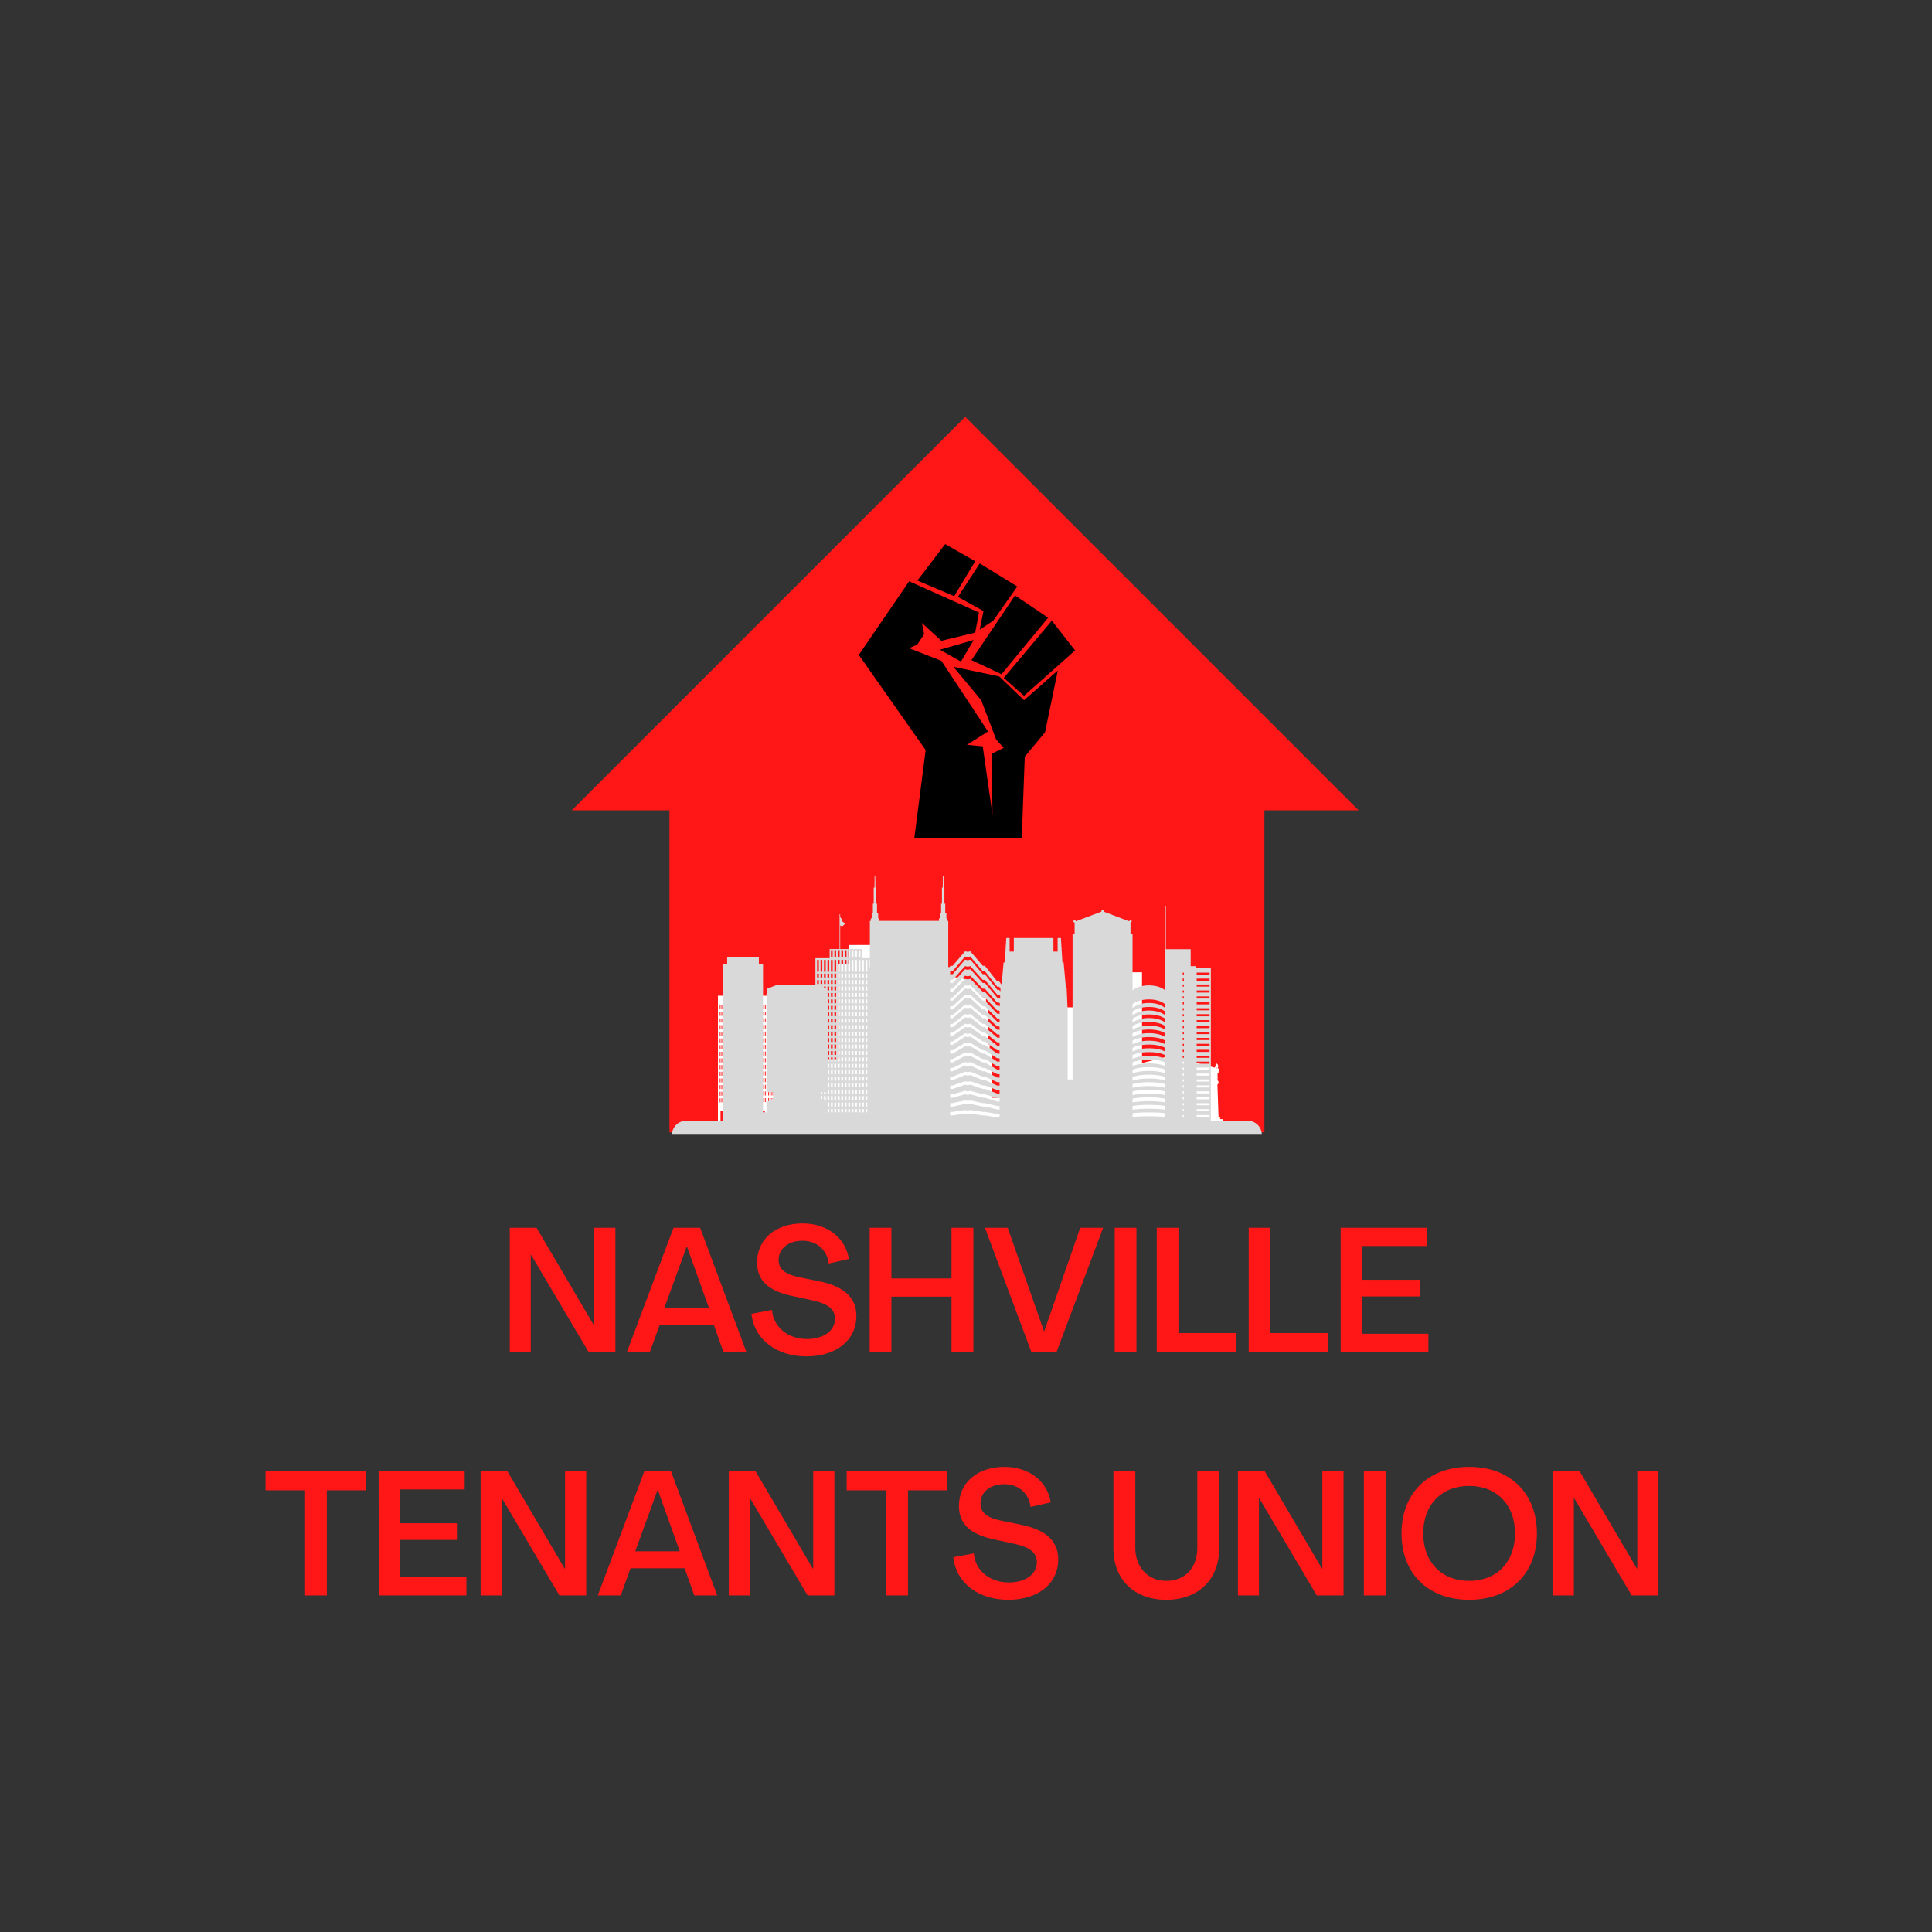 <svg xmlns="http://www.w3.org/2000/svg" width="500" viewBox="0 0 375 375" height="500" version="1.0"><rect x="0" y="0" width="375" height="375" fill="#333333" stroke="none"/><defs><clipPath id="a"><path d="M110 80h154v78H110Zm0 0"/></clipPath><clipPath id="b"><path d="m263.71 157.285-76.366 76.367-76.367-76.367 76.367-76.367Zm0 0"/></clipPath><clipPath id="c"><path d="M129.93 156.793h115.5v63h-115.5Zm0 0"/></clipPath><clipPath id="d"><path d="M130.445 170.027h114.473v50.211H130.445Zm0 0"/></clipPath><clipPath id="e"><path d="M166.684 112H206v50.61h-39.316Zm0 0"/></clipPath><clipPath id="f"><path d="M178 105.61h12V116h-12Zm0 0"/></clipPath><clipPath id="g"><path d="M194 120h14.684v16H194Zm0 0"/></clipPath></defs><g clip-path="url(#a)"><g clip-path="url(#b)"><path fill="#ff1616" d="m110.98 157.285 76.364-76.367 76.367 76.367H110.98"/></g></g><g clip-path="url(#c)"><path fill="#ff1616" d="M129.938 156.793h115.488v63H129.938v-63"/></g><path d="M98.945 262.418h4.078v-18.836h.07l11.15 18.836h5.202v-24.106h-4.113v18.903h-.07l-11.117-18.903h-5.2ZM121.69 262.418h4.452l1.903-5.27h10.504l1.87 5.27h4.454l-8.973-24.106h-5.168Zm7.273-8.567 4.316-11.867h.07l4.25 11.867ZM156.536 263.27c5.777 0 9.687-3.13 9.687-7.856 0-3.57-2.414-5.777-7.445-6.766l-3.672-.746c-2.789-.578-3.976-1.598-3.976-3.332 0-2.144 1.8-3.742 4.656-3.742 2.719 0 4.761 1.77 5.066 4.422l3.91-.883c-.648-4.148-4.25-6.902-8.976-6.902-5.235 0-8.84 3.058-8.84 7.582 0 3.5 2.176 5.539 6.937 6.527l3.637.781c3.195.68 4.555 1.766 4.555 3.602 0 2.246-2.074 3.945-5.438 3.945-3.707 0-6.527-2.312-6.8-5.644l-3.977.75c.543 5.062 4.93 8.261 10.676 8.261ZM168.807 262.418h4.215v-10.742h11.66v10.742h4.25v-24.106h-4.25v9.828h-11.66v-9.828h-4.215ZM200.185 262.418h4.895l9.043-24.106h-4.453l-6.97 20.059h-.066l-7.039-20.059h-4.418ZM216.368 262.418h4.215v-24.106h-4.215ZM224.527 262.418h15.434v-3.672h-11.22v-20.434h-4.214ZM242.375 262.418h15.433v-3.672H246.59v-20.434h-4.215ZM260.223 262.418h17.031v-3.535h-12.953v-7.243h11.254v-3.23H264.3v-6.563h12.613v-3.535h-16.691ZM59.219 309.668h4.219v-20.399h7.648v-3.707h-19.55v3.707h7.683ZM73.5 309.668h17.03v-3.535H77.577v-7.243h11.254v-3.23H77.577v-6.563h12.614v-3.535H73.499ZM93.285 309.668h4.078v-18.836h.07l11.149 18.836h5.203v-24.106h-4.113v18.903h-.07l-11.118-18.903h-5.199ZM116.029 309.668h4.453l1.902-5.27h10.504l1.871 5.27h4.454l-8.973-24.106h-5.168Zm7.273-8.567 4.317-11.867h.07l4.25 11.867ZM141.457 309.668h4.079v-18.836h.07l11.148 18.836h5.203v-24.106h-4.113v18.903h-.07l-11.117-18.903h-5.2ZM172.018 309.668h4.219v-20.399h7.648v-3.707h-19.55v3.707h7.683ZM195.716 310.52c5.778 0 9.688-3.13 9.688-7.856 0-3.57-2.414-5.777-7.446-6.766l-3.671-.746c-2.79-.578-3.977-1.598-3.977-3.332 0-2.144 1.8-3.742 4.656-3.742 2.719 0 4.762 1.77 5.067 4.422l3.91-.883c-.649-4.148-4.25-6.902-8.977-6.902-5.234 0-8.84 3.058-8.84 7.582 0 3.5 2.176 5.539 6.938 6.527l3.637.781c3.195.68 4.554 1.766 4.554 3.602 0 2.246-2.074 3.945-5.437 3.945-3.707 0-6.528-2.312-6.801-5.644l-3.977.75c.543 5.062 4.93 8.261 10.676 8.261ZM226.38 310.52c6.222 0 10.265-3.946 10.265-9.997v-14.96h-4.25v14.89c0 3.809-2.343 6.394-6.015 6.394-3.707 0-6.02-2.824-6.02-6.394v-14.89h-4.25v14.96c0 6.051 4.012 9.996 10.27 9.996ZM240.284 309.668h4.078v-18.836h.07l11.149 18.836h5.203v-24.106h-4.113v18.903h-.07l-11.118-18.903h-5.199ZM264.727 309.668h4.215v-24.106h-4.215ZM285.16 310.52c7.953 0 13.156-5.102 13.156-12.887 0-7.786-5.203-12.918-13.156-12.918-7.957 0-13.125 5.132-13.125 12.918 0 7.785 5.168 12.886 13.125 12.886Zm0-3.673c-5.371 0-8.91-3.671-8.91-9.214 0-5.543 3.539-9.215 8.91-9.215 5.37 0 8.906 3.672 8.906 9.215 0 5.543-3.535 9.214-8.906 9.214ZM301.41 309.668h4.077v-18.836h.07l11.149 18.836h5.203v-24.106h-4.113v18.903h-.07l-11.118-18.903h-5.199Zm0 0" fill="#ff1616"/><path fill="#fff" d="M203.969 215.121h7.191V195.52h-7.191v19.601M192.469 203.578l-.375-.105v-.715l-.352-.09v-7.473l-.367-.148v-1.32l-.77-.239v-.351l-1.703-2.516-2.664-.914h-1.883l-2.66.914-1.703 2.516v.351l-.77.239v1.32l-.367.148v7.473l-.347.09v.715l-.38.105v-15.281h-8.605v-.656h2.899v-4.22h-7.723v3.684h-1.922v18.489h-5.308v12.472h5.308v.2h27.973v.625h5.816v-5.82h-4.097v-9.493M139.703 213.191h.149v.774h-.149Zm0-1.293h.149v.778h-.149Zm0-1.289h.149v.774h-.149Zm0-1.289h.149v.766h-.149Zm0-1.297h.149v.774h-.149Zm0-1.289h.149v.774h-.149Zm0-1.289h.149v.774h-.149Zm0-1.293h.149v.774h-.149Zm0-1.289h.149v.774h-.149Zm0-1.297h.149v.774h-.149Zm0-1.289h.149v.774h-.149Zm0-1.293h.149v.778h-.149Zm0-1.289h.149v.774h-.149Zm0-1.289h.149v.774h-.149Zm0-1.297h.149v.782h-.149Zm.324 18.082h.153v.774h-.153Zm0-1.293h.153v.778h-.153Zm0-1.289h.153v.774h-.153Zm0-1.289h.153v.766h-.153Zm0-1.297h.153v.774h-.153Zm0-1.289h.153v.774h-.153Zm0-1.289h.153v.774h-.153Zm0-1.293h.153v.774h-.153Zm0-1.289h.153v.774h-.153Zm0-1.297h.153v.774h-.153Zm0-1.289h.153v.774h-.153Zm0-1.293h.153v.778h-.153Zm0-1.289h.153v.774h-.153Zm0-1.289h.153v.774h-.153Zm0-1.297h.153v.782h-.153Zm.325 18.082h.152v.774h-.152Zm0-1.293h.152v.778h-.152Zm0-1.289h.152v.774h-.152Zm0-1.289h.152v.766h-.152Zm0-1.297h.152v.774h-.152Zm0-1.289h.152v.774h-.152Zm0-1.289h.152v.774h-.152Zm0-1.293h.152v.774h-.152Zm0-1.289h.152v.774h-.152Zm0-1.297h.152v.774h-.152Zm0-1.289h.152v.774h-.152Zm0-1.293h.152v.778h-.152Zm0-1.289h.152v.774h-.152Zm0-1.289h.152v.774h-.152Zm0-1.297h.152v.782h-.152Zm.328 18.082h.144v.774h-.144Zm0-1.293h.144v.778h-.144Zm0-1.289h.144v.774h-.144Zm0-1.289h.144v.766h-.144Zm0-1.297h.144v.774h-.144Zm0-1.289h.144v.774h-.144Zm0-1.289h.144v.774h-.144Zm0-1.293h.144v.774h-.144Zm0-1.289h.144v.774h-.144Zm0-1.297h.144v.774h-.144Zm0-1.289h.144v.774h-.144Zm0-1.293h.144v.778h-.144Zm0-1.289h.144v.774h-.144Zm0-1.289h.144v.774h-.144Zm0-1.297h.144v.782h-.144Zm.324 18.082h.148v.774h-.148Zm0-1.293h.148v.778h-.148Zm0-1.289h.148v.774h-.148Zm0-1.289h.148v.766h-.148Zm0-1.297h.148v.774h-.148Zm0-1.289h.148v.774h-.148Zm0-1.289h.148v.774h-.148Zm0-1.293h.148v.774h-.148Zm0-1.289h.148v.774h-.148Zm0-1.297h.148v.774h-.148Zm0-1.289h.148v.774h-.148Zm0-1.293h.148v.778h-.148Zm0-1.289h.148v.774h-.148Zm0-1.289h.148v.774h-.148Zm0-1.297h.148v.782h-.148Zm.32 18.082h.153v.774h-.153Zm0-1.293h.153v.778h-.153Zm0-1.289h.153v.774h-.153Zm0-1.289h.153v.766h-.153Zm0-1.297h.153v.774h-.153Zm0-1.289h.153v.774h-.153Zm0-1.289h.153v.774h-.153Zm0-1.293h.153v.774h-.153Zm0-1.289h.153v.774h-.153Zm0-1.297h.153v.774h-.153Zm0-1.289h.153v.774h-.153Zm0-1.293h.153v.778h-.153Zm0-1.289h.153v.774h-.153Zm0-1.289h.153v.774h-.153Zm0-1.297h.153v.782h-.153Zm.328 18.082h.145v.774h-.145Zm0-1.293h.145v.778h-.145Zm0-1.289h.145v.774h-.145Zm0-1.289h.145v.766h-.145Zm0-1.297h.145v.774h-.145Zm0-1.289h.145v.774h-.145Zm0-1.289h.145v.774h-.145Zm0-1.293h.145v.774h-.145Zm0-1.289h.145v.774h-.145Zm0-1.297h.145v.774h-.145Zm0-1.289h.145v.774h-.145Zm0-1.293h.145v.778h-.145Zm0-1.289h.145v.774h-.145Zm0-1.289h.145v.774h-.145Zm0-1.297h.145v.782h-.145Zm.325 18.082h.148v.774h-.148Zm0-1.293h.148v.778h-.148Zm0-1.289h.148v.774h-.148Zm0-1.289h.148v.766h-.148Zm0-1.297h.148v.774h-.148Zm0-1.289h.148v.774h-.148Zm0-1.289h.148v.774h-.148Zm0-1.293h.148v.774h-.148Zm0-1.289h.148v.774h-.148Zm0-1.297h.148v.774h-.148Zm0-1.289h.148v.774h-.148Zm0-1.293h.148v.778h-.148Zm0-1.289h.148v.774h-.148Zm0-1.289h.148v.774h-.148Zm0-1.297h.148v.782h-.148Zm.32 18.082h.152v.774h-.152Zm0-1.293h.152v.778h-.152Zm0-1.289h.152v.774h-.152Zm0-1.289h.152v.766h-.152Zm0-1.297h.152v.774h-.152Zm0-1.289h.152v.774h-.152Zm0-1.289h.152v.774h-.152Zm0-1.293h.152v.774h-.152Zm0-1.289h.152v.774h-.152Zm0-1.297h.152v.774h-.152Zm0-1.289h.152v.774h-.152Zm0-1.293h.152v.778h-.152Zm0-1.289h.152v.774h-.152Zm0-1.289h.152v.774h-.152Zm0-1.297h.152v.782h-.152Zm.328 18.082h.152v.774h-.152Zm0-1.293h.152v.778h-.152Zm0-1.289h.152v.774h-.152Zm0-1.289h.152v.766h-.152Zm0-1.297h.152v.774h-.152Zm0-1.289h.152v.774h-.152Zm0-1.289h.152v.774h-.152Zm0-1.293h.152v.774h-.152Zm0-1.289h.152v.774h-.152Zm0-1.297h.152v.774h-.152Zm0-1.289h.152v.774h-.152Zm0-1.293h.152v.778h-.152Zm0-1.289h.152v.774h-.152Zm0-1.289h.152v.774h-.152Zm0-1.297h.152v.782h-.152Zm.324 18.082h.149v.774h-.149Zm0-1.293h.149v.778h-.149Zm0-1.289h.149v.774h-.149Zm0-1.289h.149v.766h-.149Zm0-1.297h.149v.774h-.149Zm0-1.289h.149v.774h-.149Zm0-1.289h.149v.774h-.149Zm0-1.293h.149v.774h-.149Zm0-1.289h.149v.774h-.149Zm0-1.297h.149v.774h-.149Zm0-1.289h.149v.774h-.149Zm0-1.293h.149v.778h-.149Zm0-1.289h.149v.774h-.149Zm0-1.289h.149v.774h-.149Zm0-1.297h.149v.782h-.149Zm.324 18.082h.153v.774h-.153Zm0-1.293h.153v.778h-.153Zm0-1.289h.153v.774h-.153Zm0-1.289h.153v.766h-.153Zm0-1.297h.153v.774h-.153Zm0-1.289h.153v.774h-.153Zm0-1.289h.153v.774h-.153Zm0-1.293h.153v.774h-.153Zm0-1.289h.153v.774h-.153Zm0-1.297h.153v.774h-.153Zm0-1.289h.153v.774h-.153Zm0-1.293h.153v.778h-.153Zm0-1.289h.153v.774h-.153Zm0-1.289h.153v.774h-.153Zm0-1.297h.153v.782h-.153Zm.325 18.082h.152v.774h-.152Zm0-1.293h.152v.778h-.152Zm0-1.289h.152v.774h-.152Zm0-1.289h.152v.766h-.152Zm0-1.297h.152v.774h-.152Zm0-1.289h.152v.774h-.152Zm0-1.289h.152v.774h-.152Zm0-1.293h.152v.774h-.152Zm0-1.289h.152v.774h-.152Zm0-1.297h.152v.774h-.152Zm0-1.289h.152v.774h-.152Zm0-1.293h.152v.778h-.152Zm0-1.289h.152v.774h-.152Zm0-1.289h.152v.774h-.152Zm0-1.297h.152v.782h-.152Zm.328 18.082h.144v.774h-.144Zm0-1.293h.144v.778h-.144Zm0-1.289h.144v.774h-.144Zm0-1.289h.144v.766h-.144Zm0-1.297h.144v.774h-.144Zm0-1.289h.144v.774h-.144Zm0-1.289h.144v.774h-.144Zm0-1.293h.144v.774h-.144Zm0-1.289h.144v.774h-.144Zm0-1.297h.144v.774h-.144Zm0-1.289h.144v.774h-.144Zm0-1.293h.144v.778h-.144Zm0-1.289h.144v.774h-.144Zm0-1.289h.144v.774h-.144Zm0-1.297h.144v.782h-.144Zm.32 18.082h.152v.774h-.152Zm0-1.293h.152v.778h-.152Zm0-1.289h.152v.774h-.152Zm0-1.289h.152v.766h-.152Zm0-1.297h.152v.774h-.152Zm0-1.289h.152v.774h-.152Zm0-1.289h.152v.774h-.152Zm0-1.293h.152v.774h-.152Zm0-1.289h.152v.774h-.152Zm0-1.297h.152v.774h-.152Zm0-1.289h.152v.774h-.152Zm0-1.293h.152v.778h-.152Zm0-1.289h.152v.774h-.152Zm0-1.289h.152v.774h-.152Zm0-1.297h.152v.782h-.152Zm.324 18.082h.153v.774h-.153Zm0-1.293h.153v.778h-.153Zm0-1.289h.153v.774h-.153Zm0-1.289h.153v.766h-.153Zm0-1.297h.153v.774h-.153Zm0-1.289h.153v.774h-.153Zm0-1.289h.153v.774h-.153Zm0-1.293h.153v.774h-.153Zm0-1.289h.153v.774h-.153Zm0-1.297h.153v.774h-.153Zm0-1.289h.153v.774h-.153Zm0-1.293h.153v.778h-.153Zm0-1.289h.153v.774h-.153Zm0-1.289h.153v.774h-.153Zm0-1.297h.153v.782h-.153Zm.328 18.082h.145v.774h-.145Zm0-1.293h.145v.778h-.145Zm0-1.289h.145v.774h-.145Zm0-1.289h.145v.766h-.145Zm0-1.297h.145v.774h-.145Zm0-1.289h.145v.774h-.145Zm0-1.289h.145v.774h-.145Zm0-1.293h.145v.774h-.145Zm0-1.289h.145v.774h-.145Zm0-1.297h.145v.774h-.145Zm0-1.289h.145v.774h-.145Zm0-1.293h.145v.778h-.145Zm0-1.289h.145v.774h-.145Zm0-1.289h.145v.774h-.145Zm0-1.297h.145v.782h-.145Zm.325 18.082h.148v.774h-.148Zm0-1.293h.148v.778h-.148Zm0-1.289h.148v.774h-.148Zm0-1.289h.148v.766h-.148Zm0-1.297h.148v.774h-.148Zm0-1.289h.148v.774h-.148Zm0-1.289h.148v.774h-.148Zm0-1.293h.148v.774h-.148Zm0-1.289h.148v.774h-.148Zm0-1.297h.148v.774h-.148Zm0-1.289h.148v.774h-.148Zm0-1.293h.148v.778h-.148Zm0-1.289h.148v.774h-.148Zm0-1.289h.148v.774h-.148Zm0-1.297h.148v.782h-.148Zm.328 18.082h.144v.774h-.144Zm0-1.293h.144v.778h-.144Zm0-1.289h.144v.774h-.144Zm0-1.289h.144v.766h-.144Zm0-1.297h.144v.774h-.144Zm0-1.289h.144v.774h-.144Zm0-1.289h.144v.774h-.144Zm0-1.293h.144v.774h-.144Zm0-1.289h.144v.774h-.144Zm0-1.297h.144v.774h-.144Zm0-1.289h.144v.774h-.144Zm0-1.293h.144v.778h-.144Zm0-1.289h.144v.774h-.144Zm0-1.289h.144v.774h-.144Zm0-1.297h.144v.782h-.144Zm.32 18.082h.152v.774h-.152Zm0-1.293h.152v.778h-.152Zm0-1.289h.152v.774h-.152Zm0-1.289h.152v.766h-.152Zm0-1.297h.152v.774h-.152Zm0-1.289h.152v.774h-.152Zm0-1.289h.152v.774h-.152Zm0-1.293h.152v.774h-.152Zm0-1.289h.152v.774h-.152Zm0-1.297h.152v.774h-.152Zm0-1.289h.152v.774h-.152Zm0-1.293h.152v.778h-.152Zm0-1.289h.152v.774h-.152Zm0-1.289h.152v.774h-.152Zm0-1.297h.152v.782h-.152Zm.324 18.082h.149v.774h-.149Zm0-1.293h.149v.778h-.149Zm0-1.289h.149v.774h-.149Zm0-1.289h.149v.766h-.149Zm0-1.297h.149v.774h-.149Zm0-1.289h.149v.774h-.149Zm0-1.289h.149v.774h-.149Zm0-1.293h.149v.774h-.149Zm0-1.289h.149v.774h-.149Zm0-1.297h.149v.774h-.149Zm0-1.289h.149v.774h-.149Zm0-1.293h.149v.778h-.149Zm0-1.289h.149v.774h-.149Zm0-1.289h.149v.774h-.149Zm0-1.297h.149v.782h-.149Zm.328 18.082h.149v.774h-.149Zm0-1.293h.149v.778h-.149Zm0-1.289h.149v.774h-.149Zm0-1.289h.149v.766h-.149Zm0-1.297h.149v.774h-.149Zm0-1.289h.149v.774h-.149Zm0-1.289h.149v.774h-.149Zm0-1.293h.149v.774h-.149Zm0-1.289h.149v.774h-.149Zm0-1.297h.149v.774h-.149Zm0-1.289h.149v.774h-.149Zm0-1.293h.149v.778h-.149Zm0-1.289h.149v.774h-.149Zm0-1.289h.149v.774h-.149Zm0-1.297h.149v.782h-.149Zm.32 18.082h.153v.774h-.152Zm0-1.293h.153v.778h-.152Zm0-1.289h.153v.774h-.152Zm0-1.289h.153v.766h-.152Zm0-1.297h.153v.774h-.152Zm0-1.289h.153v.774h-.152Zm0-1.289h.153v.774h-.152Zm0-1.293h.153v.774h-.152Zm0-1.289h.153v.774h-.152Zm0-1.297h.153v.774h-.152Zm0-1.289h.153v.774h-.152Zm0-1.293h.153v.778h-.152Zm0-1.289h.153v.774h-.152Zm0-1.289h.153v.774h-.152Zm0-1.297h.153v.782h-.152Zm.325 18.082h.148v.774h-.148Zm0-1.293h.148v.778h-.148Zm0-1.289h.148v.774h-.148Zm0-1.289h.148v.766h-.148Zm0-1.297h.148v.774h-.148Zm0-1.289h.148v.774h-.148Zm0-1.289h.148v.774h-.148Zm0-1.293h.148v.774h-.148Zm0-1.289h.148v.774h-.148Zm0-1.297h.148v.774h-.148Zm0-1.289h.148v.774h-.148Zm0-1.293h.148v.778h-.148Zm0-1.289h.148v.774h-.148Zm0-1.289h.148v.774h-.148Zm0-1.297h.148v.782h-.148Zm.328 18.082h.149v.774h-.149Zm0-1.293h.149v.778h-.149Zm0-1.289h.149v.774h-.149Zm0-1.289h.149v.766h-.149Zm0-1.297h.149v.774h-.149Zm0-1.289h.149v.774h-.149Zm0-1.289h.149v.774h-.149Zm0-1.293h.149v.774h-.149Zm0-1.289h.149v.774h-.149Zm0-1.297h.149v.774h-.149Zm0-1.289h.149v.774h-.149Zm0-1.293h.149v.778h-.149Zm0-1.289h.149v.774h-.149Zm0-1.289h.149v.774h-.149Zm0-1.297h.149v.782h-.149Zm.32 18.082h.153v.774h-.153Zm0-1.293h.153v.778h-.153Zm0-1.289h.153v.774h-.153Zm0-1.289h.153v.766h-.153Zm0-1.297h.153v.774h-.153Zm0-1.289h.153v.774h-.153Zm0-1.289h.153v.774h-.153Zm0-1.293h.153v.774h-.153Zm0-1.289h.153v.774h-.153Zm0-1.297h.153v.774h-.153Zm0-1.289h.153v.774h-.153Zm0-1.293h.153v.778h-.153Zm0-1.289h.153v.774h-.153Zm0-1.289h.153v.774h-.153Zm0-1.297h.153v.782h-.153Zm.329 18.082h.152v.774h-.152Zm0-1.293h.152v.778h-.152Zm0-1.289h.152v.774h-.152Zm0-1.289h.152v.766h-.152Zm0-1.297h.152v.774h-.152Zm0-1.289h.152v.774h-.152Zm0-1.289h.152v.774h-.152Zm0-1.293h.152v.774h-.152Zm0-1.289h.152v.774h-.152Zm0-1.297h.152v.774h-.152Zm0-1.289h.152v.774h-.152Zm0-1.293h.152v.778h-.152Zm0-1.289h.152v.774h-.152Zm0-1.289h.152v.774h-.152Zm0-1.297h.152v.782h-.152Zm.324 18.082h.148v.774h-.148Zm0-1.293h.148v.778h-.148Zm0-1.289h.148v.774h-.148Zm0-1.289h.148v.766h-.148Zm0-1.297h.148v.774h-.148Zm0-1.289h.148v.774h-.148Zm0-1.289h.148v.774h-.148Zm0-1.293h.148v.774h-.148Zm0-1.289h.148v.774h-.148Zm0-1.297h.148v.774h-.148Zm0-1.289h.148v.774h-.148Zm0-1.293h.148v.778h-.148Zm0-1.289h.148v.774h-.148Zm0-1.289h.148v.774h-.148Zm0-1.297h.148v.782h-.148Zm.32 18.082h.152v.774h-.152Zm0-1.293h.152v.778h-.152Zm0-1.289h.152v.774h-.152Zm0-1.289h.152v.766h-.152Zm0-1.297h.152v.774h-.152Zm0-1.289h.152v.774h-.152Zm0-1.289h.152v.774h-.152Zm0-1.293h.152v.774h-.152Zm0-1.289h.152v.774h-.152Zm0-1.297h.152v.774h-.152Zm0-1.289h.152v.774h-.152Zm0-1.293h.152v.778h-.152Zm0-1.289h.152v.774h-.152Zm0-1.289h.152v.774h-.152Zm0-1.297h.152v.782h-.152Zm.328 18.082h.153v.774h-.153Zm0-1.293h.153v.778h-.153Zm0-1.289h.153v.774h-.153Zm0-1.289h.153v.766h-.153Zm0-1.297h.153v.774h-.153Zm0-1.289h.153v.774h-.153Zm0-1.289h.153v.774h-.153Zm0-1.293h.153v.774h-.153Zm0-1.289h.153v.774h-.153Zm0-1.297h.153v.774h-.153Zm0-1.289h.153v.774h-.153Zm0-1.293h.153v.778h-.153Zm0-1.289h.153v.774h-.153Zm0-1.289h.153v.774h-.153Zm0-1.297h.153v.782h-.153Zm.324 18.082h.149v.774h-.149Zm0-1.293h.149v.778h-.149Zm0-1.289h.149v.774h-.149Zm0-1.289h.149v.766h-.149Zm0-1.297h.149v.774h-.149Zm0-1.289h.149v.774h-.149Zm0-1.289h.149v.774h-.149Zm0-1.293h.149v.774h-.149Zm0-1.289h.149v.774h-.149Zm0-1.297h.149v.774h-.149Zm0-1.289h.149v.774h-.149Zm0-1.293h.149v.778h-.149Zm0-1.289h.149v.774h-.149Zm0-1.289h.149v.774h-.149Zm0-1.297h.149v.782h-.149Zm.329 18.082h.144v.774h-.144Zm0-1.293h.144v.778h-.144Zm0-1.289h.144v.774h-.144Zm0-1.289h.144v.766h-.144Zm0-1.297h.144v.774h-.144Zm0-1.289h.144v.774h-.144Zm0-1.289h.144v.774h-.144Zm0-1.293h.144v.774h-.144Zm0-1.289h.144v.774h-.144Zm0-1.297h.144v.774h-.144Zm0-1.289h.144v.774h-.144Zm0-1.293h.144v.778h-.144Zm0-1.289h.144v.774h-.144Zm0-1.289h.144v.774h-.144Zm0-1.297h.144v.782h-.144Zm.32 18.082h.152v.774h-.152Zm0-1.293h.152v.778h-.152Zm0-1.289h.152v.774h-.152Zm0-1.289h.152v.766h-.152Zm0-1.297h.152v.774h-.152Zm0-1.289h.152v.774h-.152Zm0-1.289h.152v.774h-.152Zm0-1.293h.152v.774h-.152Zm0-1.289h.152v.774h-.152Zm0-1.297h.152v.774h-.152Zm0-1.289h.152v.774h-.152Zm0-1.293h.152v.778h-.152Zm0-1.289h.152v.774h-.152Zm0-1.289h.152v.774h-.152Zm0-1.297h.152v.782h-.152Zm.324 18.082h.152v.774h-.152Zm0-1.293h.152v.778h-.152Zm0-1.289h.152v.774h-.152Zm0-1.289h.152v.766h-.152Zm0-1.297h.152v.774h-.152Zm0-1.289h.152v.774h-.152Zm0-1.289h.152v.774h-.152Zm0-1.293h.152v.774h-.152Zm0-1.289h.152v.774h-.152Zm0-1.297h.152v.774h-.152Zm0-1.289h.152v.774h-.152Zm0-1.293h.152v.778h-.152Zm0-1.289h.152v.774h-.152Zm0-1.289h.152v.774h-.152Zm0-1.297h.152v.782h-.152Zm.328 18.082h.149v.774h-.149Zm0-1.293h.149v.778h-.149Zm0-1.289h.149v.774h-.149Zm0-1.289h.149v.766h-.149Zm0-1.297h.149v.774h-.149Zm0-1.289h.149v.774h-.149Zm0-1.289h.149v.774h-.149Zm0-1.293h.149v.774h-.149Zm0-1.289h.149v.774h-.149Zm0-1.297h.149v.774h-.149Zm0-1.289h.149v.774h-.149Zm0-1.293h.149v.778h-.149Zm0-1.289h.149v.774h-.149Zm0-1.289h.149v.774h-.149Zm0-1.297h.149v.782h-.149Zm-11.394 22.735h.504v-2.223h1.8v2.223h.473v-2.223h1.8v2.223h.473v-2.223h1.797v2.223h.477v-2.223h1.797v2.223h.472v-2.223h1.801v2.223h.504v-24.508h-11.898v24.508M236.074 207.305a.316.316 0 0 1 .172-.067c.016 0 .027.008.027.008.004.004.02.024.028.113Zm-8.344 9.07h-1.468l-.125-3.64h1.718Zm-10.03-9.016c0-.09.015-.109.027-.113 0 0 .007-.008.023-.008.047 0 .129.028.176.067Zm20.179 10.141h-.438v-.277h-.617v-.368h-.304l-.211-6.214s-.016-.106.027-.176c.012-.028.027-.043.055-.05.105-.056.12-.2.12-.2v-.297l-.175-.215v-.574h.047v-.121h-.047v-.82h.195v-.348l.028-.086.113-.297-.258-.066v-.004c.008-.047 0-.098-.008-.149-.008-.05-.011-.097.008-.12.04-.048.047-.098.055-.141v-.02c.004-.012.011-.012.031-.016.016 0 .035 0 .047-.027a.03.03 0 0 0 .004-.039.057.057 0 0 0-.02-.031s-.02-.008-.047-.008a.065.065 0 0 0-.058.031c-.016.008-.02.016-.02.016-.008 0-.011-.016-.015-.028-.008-.015-.012-.035-.024-.046-.008-.016-.015-.032-.015-.043.007-.004.015-.012.027-.012.02-.004.059-.024.062-.05.004-.02-.004-.036-.03-.06a.212.212 0 0 0-.063-.035c-.012-.007-.024-.011-.024-.015v-.012s.012-.016.008-.02c-.008-.007-.008-.007-.012-.007-.015 0-.035.023-.047.047-.011.027-.03.039-.035.027-.008-.004-.011-.012-.008-.031 0-.016.012-.036.024-.059.008-.016.02-.031.016-.05 0-.012-.016-.024-.04-.028-.066-.027-.125.004-.164.09-.004.004-.093.183-.066.308.02.121.027.172-.02.196l-.015.011c-.024.016-.067.036-.074.043 0-.007 0-.011.007-.023.032-.05.051-.152.016-.211-.016-.035-.047-.055-.082-.05-.043.003-.07.015-.078.042-.016.024-.008.063.02.11.011.015.015.015.019.015.008 0 .012 0 .012-.004.004-.011.004-.023 0-.027v-.004c-.004-.012-.016-.043-.004-.059.004-.011.015-.015.031-.015h.004c.008 0 .023 0 .031.015.012.016.016.043.012.082a.281.281 0 0 1-.059.133c-.015.02-.03.04-.03.063s0 .039.003.054l-8.258-2.12v-.239h-.066s.035-.074-.028-.14c-.062-.075-.16-.196-.152-.266.012-.063-.047-.004-.055-.086 0-.086.09-.414-.234-.48-.32.066-.238.394-.238.48-.004.082-.063.023-.059.086.012.07-.082.191-.144.265-.067.067-.028.141-.028.141h-.074v.238l-4.793 1.23v-17.616h-3.234v18.449l-.227.058c0-.015.004-.03 0-.054 0-.024-.012-.043-.027-.063-.02-.031-.051-.066-.055-.133a.126.126 0 0 1 .008-.082c.012-.015.027-.015.031-.015h.008c.016 0 .023.004.031.015.008.016-.008.047-.008.059l-.004.004c0 .004 0 .016.004.027 0 .004.008.004.012.004s.012 0 .02-.015c.027-.047.035-.086.023-.11-.012-.027-.039-.039-.078-.043-.043-.004-.07.016-.086.051-.031.059-.016.16.016.21.004.013.011.017.011.024-.015-.007-.054-.027-.078-.043l-.011-.011c-.047-.024-.043-.075-.02-.196.02-.125-.07-.304-.07-.308-.043-.086-.094-.117-.164-.09-.02.004-.036.016-.04.027-.007.02.008.035.02.051.012.024.02.043.02.059 0 .02-.004.027-.004.03-.012.013-.028 0-.035-.026-.012-.024-.04-.047-.051-.047-.004 0-.008 0-.008.007-.008.004 0 .02.004.02v.012c0 .004-.012.008-.02.015a.22.22 0 0 0-.066.036c-.024.023-.035.039-.031.058.007.027.043.047.066.05.008 0 .02.009.02.013.004.011 0 .027-.016.043-.012.011-.016.03-.02.046 0 .012-.007.028-.011.028 0 0-.008-.008-.024-.016-.015-.023-.035-.031-.062-.031-.02 0-.04.008-.04.008s-.023.011-.027.031c-.007.012 0 .027.004.04.012.026.04.026.055.026.02.004.023.004.023.016 0 .004 0 .016.008.02a.27.27 0 0 0 .051.14c.023.024.016.07.004.121-.004.051-.008.102-.004.149v.004l-.258.066.11.297.035.086v.347h.191v.82h-.047v.122h.047v.574l-.168.215v.297s.012.144.117.2c.02.007.043.023.051.05.043.07.028.176.028.176l-.215 6.214h-.301v.368h-.613v.277h-.438v.316h2.309v1.075h3.234v-1.075h16.215v-.316"/><g clip-path="url(#d)"><path fill="#d9d9d9" d="M158.598 190.238h.336v.742h-.336Zm0-1.254h.336v.743h-.336Zm0-2.664h.336v2.29h-.336Zm.672 3.918h.335v.742h-.335Zm0-1.254h.335v.743h-.335Zm0-2.664h.335v2.29h-.335Zm1.003 5.164v.32l-.332-.124v-.196Zm-.332-1.246h.332v.742h-.332Zm0-1.254h.332v.743h-.332Zm0-2.664h.332v2.29h-.332Zm1.004 6.418v.742h-.28v-.656h-.048v-.086Zm-.328-1.254h.328v.746h-.328Zm0-1.246h.328v.742h-.328Zm0-1.254h.328v.743h-.328Zm0-2.664h.328v2.29h-.328Zm1.004 28.934v.637h-.332v-.637Zm-.332-1.25h.332v.746h-.332Zm0-1.25h.332v.742h-.332Zm0-1.25h.332v.742h-.332Zm0-1.254h.332v.742h-.332Zm0-1.254h.332v.742h-.332Zm0-1.25h.332v.746h-.332Zm0-1.25h.332v.742h-.332Zm0-1.25h.332v.746h-.332Zm0-1.246h.332v.738h-.332Zm0-1.254h.332v.742h-.332Zm0-1.254h.332v.742h-.332Zm0-1.25h.332v.742h-.332Zm0-1.254h.332v.746h-.332Zm0-1.246h.332v.742h-.332Zm0-1.254h.332v.746h-.332Zm0-1.254h.332v.75h-.332Zm0-1.246h.332v.742h-.332Zm0-1.25h.332v.742h-.332Zm0-1.254h.332v.746h-.332Zm0-1.246h.332v.742h-.332Zm0-1.254h.332v.743h-.332Zm0-2.664h.332v2.29h-.332Zm0-1.886h.332v1.336h-.332Zm1.004 30.82v.637h-.332v-.637Zm-.332-1.25h.332v.746h-.332Zm0-1.25h.332v.742h-.332Zm0-1.25h.332v.742h-.332Zm0-1.254h.332v.742h-.332Zm0-1.254h.332v.742h-.332Zm0-1.25h.332v.746h-.332Zm0-1.25h.332v.742h-.332Zm0-1.25h.332v.746h-.332Zm0-1.246h.332v.738h-.332Zm0-1.254h.332v.742h-.332Zm0-1.254h.332v.742h-.332Zm0-1.25h.332v.742h-.332Zm0-1.254h.332v.746h-.332Zm0-1.246h.332v.742h-.332Zm0-1.254h.332v.746h-.332Zm0-1.254h.332v.75h-.332Zm0-1.246h.332v.742h-.332Zm0-1.25h.332v.742h-.332Zm0-1.254h.332v.746h-.332Zm0-1.246h.332v.742h-.332Zm0-1.254h.332v.743h-.332Zm0-2.664h.332v2.29h-.332Zm0-1.886h.332v1.336h-.332Zm1.008 30.82v.637h-.34v-.637Zm-.34-1.25h.34v.746h-.34Zm0-1.25h.34v.742h-.34Zm0-1.25h.34v.742h-.34Zm0-1.254h.34v.742h-.34Zm0-1.254h.34v.742h-.34Zm0-1.25h.34v.746h-.34Zm0-1.25h.34v.742h-.34Zm0-1.25h.34v.746h-.34Zm0-1.246h.34v.738h-.34Zm0-1.254h.34v.742h-.34Zm0-1.254h.34v.742h-.34Zm0-1.25h.34v.742h-.34Zm0-1.254h.34v.746h-.34Zm0-1.246h.34v.742h-.34Zm0-1.254h.34v.746h-.34Zm0-1.254h.34v.75h-.34Zm0-1.246h.34v.742h-.34Zm0-1.25h.34v.742h-.34Zm0-1.254h.34v.746h-.34Zm0-1.246h.34v.742h-.34Zm0-1.254h.34v.743h-.34Zm0-2.664h.34v2.29h-.34Zm0-1.886h.34v1.336h-.34Zm1.012 30.82v.637h-.336v-.637Zm-.336-1.25h.336v.746h-.336Zm0-1.25h.336v.742h-.336Zm0-1.25h.336v.742h-.336Zm0-1.254h.336v.742h-.336Zm0-1.254h.336v.742h-.336Zm0-1.25h.336v.746h-.336Zm0-1.25h.336v.742h-.336Zm0-1.25h.336v.746h-.336Zm0-1.246h.336v.738h-.336Zm0-1.254h.336v.742h-.336Zm0-1.254h.336v.742h-.336Zm0-1.25h.336v.742h-.336Zm0-1.254h.336v.746h-.336Zm0-1.246h.336v.742h-.336Zm0-1.254h.336v.746h-.336Zm0-1.254h.336v.75h-.336Zm0-1.246h.336v.742h-.336Zm0-1.25h.336v.742h-.336Zm0-1.254h.336v.746h-.336Zm0-1.246h.336v.742h-.336Zm0-1.254h.336v.743h-.336Zm0-2.664h.336v2.29h-.336Zm0-1.886h.336v1.336h-.336Zm1.004 30.82v.637h-.332v-.637Zm-.332-1.25h.332v.746h-.332Zm0-1.25h.332v.742h-.332Zm0-1.25h.332v.742h-.332Zm0-1.254h.332v.742h-.332Zm0-1.254h.332v.742h-.332Zm0-1.25h.332v.746h-.332Zm0-1.25h.332v.742h-.332Zm0-1.25h.332v.746h-.332Zm0-1.246h.332v.738h-.332Zm0-1.254h.332v.742h-.332Zm0-1.254h.332v.742h-.332Zm0-1.25h.332v.742h-.332Zm0-1.254h.332v.746h-.332Zm0-1.246h.332v.742h-.332Zm0-1.254h.332v.746h-.332Zm0-1.254h.332v.75h-.332Zm0-1.246h.332v.742h-.332Zm0-1.25h.332v.742h-.332Zm0-1.254h.332v.746h-.332Zm0-1.246h.332v.742h-.332Zm0-1.254h.332v.743h-.332Zm0-2.664h.332v2.29h-.332Zm0-1.894h.332v1.344h-.332Zm1.003 30.828v.637h-.328v-.637Zm-.328-1.25h.328v.746h-.328Zm0-1.25h.328v.742h-.328Zm0-1.25h.328v.742h-.328Zm0-1.254h.328v.742h-.328Zm0-1.254h.328v.742h-.328Zm0-1.25h.328v.746h-.328Zm0-1.25h.328v.742h-.328Zm0-1.25h.328v.746h-.328Zm0-1.246h.328v.738h-.328Zm0-1.254h.328v.742h-.328Zm0-1.254h.328v.742h-.328Zm0-1.25h.328v.742h-.328Zm0-1.254h.328v.746h-.328Zm0-1.246h.328v.742h-.328Zm0-1.254h.328v.746h-.328Zm0-1.254h.328v.75h-.328Zm0-1.246h.328v.742h-.328Zm0-1.25h.328v.742h-.328Zm0-1.254h.328v.746h-.328Zm0-1.246h.328v.742h-.328Zm0-1.254h.328v.743h-.328Zm0-2.664h.328v2.29h-.328Zm0-1.886h.328v1.336h-.328Zm1.004 30.82v.637h-.332v-.637Zm-.332-1.25h.332v.746h-.332Zm0-1.25h.332v.742h-.332Zm0-1.25h.332v.742h-.332Zm0-1.254h.332v.742h-.332Zm0-1.254h.332v.742h-.332Zm0-1.25h.332v.746h-.332Zm0-1.25h.332v.742h-.332Zm0-1.25h.332v.746h-.332Zm0-1.246h.332v.738h-.332Zm0-1.254h.332v.742h-.332Zm0-1.254h.332v.742h-.332Zm0-1.25h.332v.742h-.332Zm0-1.254h.332v.746h-.332Zm0-1.246h.332v.742h-.332Zm0-1.254h.332v.746h-.332Zm0-1.254h.332v.75h-.332Zm0-1.246h.332v.742h-.332Zm0-1.25h.332v.742h-.332Zm0-1.254h.332v.746h-.332Zm0-1.246h.332v.742h-.332Zm0-1.254h.332v.743h-.332Zm0-2.664h.332v2.29h-.332Zm0-1.886h.332v1.336h-.332Zm1.004 30.82v.637h-.332v-.637Zm-.332-1.25h.332v.746h-.332Zm0-1.25h.332v.742h-.332Zm0-1.25h.332v.742h-.332Zm0-1.254h.332v.742h-.332Zm0-1.254h.332v.742h-.332Zm0-1.25h.332v.746h-.332Zm0-1.25h.332v.742h-.332Zm0-1.25h.332v.746h-.332Zm0-1.246h.332v.738h-.332Zm0-1.254h.332v.742h-.332Zm0-1.254h.332v.742h-.332Zm0-1.25h.332v.742h-.332Zm0-1.254h.332v.746h-.332Zm0-1.246h.332v.742h-.332Zm0-1.254h.332v.746h-.332Zm0-1.254h.332v.75h-.332Zm0-1.246h.332v.742h-.332Zm0-1.25h.332v.742h-.332Zm0-1.254h.332v.746h-.332Zm0-1.246h.332v.742h-.332Zm0-1.254h.332v.743h-.332Zm0-2.664h.332v2.29h-.332Zm0-1.886h.332v1.336h-.332Zm1.008 30.82v.637h-.34v-.637Zm-.34-1.25h.34v.746h-.34Zm0-1.25h.34v.742h-.34Zm0-1.25h.34v.742h-.34Zm0-1.254h.34v.742h-.34Zm0-1.254h.34v.742h-.34Zm0-1.25h.34v.746h-.34Zm0-1.25h.34v.742h-.34Zm0-1.25h.34v.746h-.34Zm0-1.246h.34v.738h-.34Zm0-1.254h.34v.742h-.34Zm0-1.254h.34v.742h-.34Zm0-1.25h.34v.742h-.34Zm0-1.254h.34v.746h-.34Zm0-1.246h.34v.742h-.34Zm0-1.254h.34v.746h-.34Zm0-1.254h.34v.75h-.34Zm0-1.246h.34v.742h-.34Zm0-1.25h.34v.742h-.34Zm0-1.254h.34v.746h-.34Zm0-1.246h.34v.742h-.34Zm0-1.254h.34v.743h-.34Zm0-2.664h.34v2.29h-.34Zm0-1.886h.34v1.336h-.34Zm1.012 30.82v.637h-.336v-.637Zm-.336-1.25h.336v.746h-.336Zm0-1.25h.336v.742h-.336Zm0-1.25h.336v.742h-.336Zm0-1.254h.336v.742h-.336Zm0-1.254h.336v.742h-.336Zm0-1.25h.336v.746h-.336Zm0-1.25h.336v.742h-.336Zm0-1.25h.336v.746h-.336Zm0-1.246h.336v.738h-.336Zm0-1.254h.336v.742h-.336Zm0-1.254h.336v.742h-.336Zm0-1.25h.336v.742h-.336Zm0-1.254h.336v.746h-.336Zm0-1.246h.336v.742h-.336Zm0-1.254h.336v.746h-.336Zm0-1.254h.336v.75h-.336Zm0-1.246h.336v.742h-.336Zm0-1.25h.336v.742h-.336Zm0-1.254h.336v.746h-.336Zm0-1.246h.336v.742h-.336Zm0-1.254h.336v.743h-.336Zm0-2.664h.336v2.29h-.336Zm1.004 28.934v.637h-.332v-.637Zm-.332-1.25h.332v.746h-.332Zm0-1.25h.332v.742h-.332Zm0-1.25h.332v.742h-.332Zm0-1.254h.332v.742h-.332Zm0-1.254h.332v.742h-.332Zm0-1.25h.332v.746h-.332Zm0-1.25h.332v.742h-.332Zm0-1.25h.332v.746h-.332Zm0-1.246h.332v.738h-.332Zm0-1.254h.332v.742h-.332Zm0-1.254h.332v.742h-.332Zm0-1.25h.332v.742h-.332Zm0-1.254h.332v.746h-.332Zm0-1.246h.332v.742h-.332Zm0-1.254h.332v.746h-.332Zm0-1.254h.332v.75h-.332Zm0-1.246h.332v.742h-.332Zm0-1.25h.332v.742h-.332Zm0-1.254h.332v.746h-.332Zm0-1.246h.332v.742h-.332Zm0-1.254h.332v.743h-.332Zm0-2.664h.332v2.29h-.332Zm.828 0v1.395h-.156v-1.395Zm16.078 2.16 2.406-2.82.512.113.508-.113 2.406 2.82h.41l2.403 3.032h.363l.273.347-.02.567-.253-.317h-.363l-2.403-3.03h-.41l-2.406-2.821-.508.117-.512-.117-2.406 2.82h-.414l-.074.098v-.602l.074-.094Zm41.164 6.368v.726c-.64-.484-1.613-.906-3.082-.906-1.535 0-2.535.469-3.172.984v-.73c.633-.496 1.633-.945 3.172-.945 1.469 0 2.441.406 3.082.87Zm3.484 21.57h.23v.41h-.23Zm0-1.148h.23v.41h-.23Zm0-1.153h.23v.41h-.23Zm0-1.152h.23v.41h-.23Zm0-1.153h.23v.41h-.23Zm0-1.152h.23v.41h-.23Zm0-1.152h.23v.41h-.23Zm0-1.149h.23v.41h-.23Zm0-1.152h.23v.41h-.23Zm0-1.152h.23v.41h-.23Zm0-1.153h.23v.41h-.23Zm0-1.152h.23v.41h-.23Zm0-1.152h.23v.41h-.23Zm0-1.153h.23v.418h-.23Zm0-1.148h.23v.414h-.23Zm0-1.152h.23v.414h-.23Zm0-1.153h.23v.41h-.23Zm0-1.152h.23v.41h-.23Zm0-1.153h.23v.41h-.23Zm0-1.152h.23v.41h-.23Zm0-1.144h.23v.41h-.23Zm0-1.153h.23v.41h-.23Zm0-1.152h.23v.41h-.23Zm0-1.152h.23v.41h-.23Zm0-1.157h.23v.414h-.23Zm2.715 27.641h2.504v.41h-2.504Zm0-1.148h2.504v.41h-2.504Zm0-1.153h2.504v.41h-2.504Zm0-1.152h2.504v.41h-2.504Zm0-1.153h2.504v.41h-2.504Zm0-1.152h2.504v.41h-2.504Zm0-1.152h2.504v.41h-2.504Zm0-1.149h2.504v.41h-2.504Zm0-1.152h2.504v.41h-2.504Zm0-1.152h2.504v.41h-2.504Zm0-1.153h2.504v.41h-2.504Zm0-1.152h2.504v.41h-2.504Zm0-1.152h2.504v.41h-2.504Zm0-1.153h2.504v.418h-2.504Zm0-1.148h2.504v.414h-2.504Zm0-1.152h2.504v.414h-2.504Zm0-1.153h2.504v.41h-2.504Zm0-1.152h2.504v.41h-2.504Zm0-1.153h2.504v.41h-2.504Zm0-1.152h2.504v.41h-2.504Zm0-1.144h2.504v.41h-2.504Zm0-1.153h2.504v.41h-2.504Zm0-1.152h2.504v.41h-2.504Zm0-1.152h2.504v.41h-2.504Zm0-1.157h2.504v.414h-2.504Zm-6.199 8.211c-.64-.457-1.613-.851-3.082-.851-1.535 0-2.535.441-3.172.925v-.73c.633-.469 1.633-.89 3.172-.89 1.469 0 2.441.382 3.082.82ZM223 212.27c-1.535 0-2.535.144-3.172.3v-.715c.637-.175 1.637-.332 3.172-.332 1.469 0 2.441.141 3.082.305v.715c-.64-.145-1.613-.273-3.082-.273Zm0 1.468c-1.535 0-2.535.117-3.172.242v-.714c.637-.149 1.637-.278 3.172-.278 1.469 0 2.441.121 3.082.258v.715c-.64-.117-1.613-.223-3.082-.223Zm0 1.469c-1.535 0-2.535.086-3.172.184v-.715c.637-.121 1.637-.227 3.172-.227 1.469 0 2.441.094 3.082.207v.719c-.64-.09-1.613-.168-3.082-.168Zm-3.172.879c.637-.094 1.637-.172 3.172-.172 1.469 0 2.441.07 3.082.156v.723c-.64-.066-1.613-.121-3.082-.121-1.535 0-2.535.062-3.172.129Zm3.172-18.48c-1.535 0-2.535.414-3.172.863v-.723c.633-.441 1.633-.84 3.172-.84 1.469 0 2.441.356 3.082.774v.718c-.64-.425-1.613-.793-3.082-.793Zm0 1.46c-1.535 0-2.535.391-3.172.813v-.723c.637-.414 1.633-.789 3.172-.789 1.469 0 2.441.336 3.082.727v.722c-.64-.398-1.613-.75-3.082-.75Zm0 1.47c-1.535 0-2.535.362-3.172.753v-.723c.637-.39 1.633-.742 3.172-.742 1.469 0 2.441.32 3.082.684v.722c-.64-.367-1.613-.695-3.082-.695Zm0 1.468c-1.535 0-2.535.332-3.172.695v-.722c.637-.356 1.633-.688 3.172-.688 1.469 0 2.441.293 3.082.637v.719c-.64-.34-1.613-.641-3.082-.641Zm0 2.93c-1.535 0-2.535.28-3.172.586v-.723c.637-.305 1.637-.582 3.172-.582 1.469 0 2.441.25 3.082.543v.715c-.64-.286-1.613-.54-3.082-.54Zm0 1.468c-1.535 0-2.535.254-3.172.528v-.723c.637-.277 1.637-.531 3.172-.531 1.469 0 2.441.234 3.082.496v.715c-.64-.258-1.613-.485-3.082-.485Zm3.082 4.727c-.64-.172-1.613-.328-3.082-.328-1.535 0-2.535.176-3.172.36v-.716c.637-.199 1.637-.386 3.172-.386 1.469 0 2.441.171 3.082.355Zm0-1.41c-.64-.207-1.613-.383-3.082-.383-1.535 0-2.535.2-3.172.414v-.715c.637-.226 1.637-.433 3.172-.433 1.469 0 2.441.183 3.082.394Zm0-1.414c-.64-.235-1.613-.434-3.082-.434-1.535 0-2.535.223-3.172.469v-.715c.637-.254 1.637-.484 3.172-.484 1.469 0 2.441.203 3.082.441Zm0-4.243c-.64-.316-1.613-.59-3.082-.59-1.535 0-2.535.305-3.172.637v-.722c.637-.332 1.637-.637 3.172-.637 1.469 0 2.441.273 3.082.59Zm-31.969-10.18-.187-.226h-.363l-2.403-2.867h-.41l-2.406-2.664-.508.113-.512-.113-2.406 2.664h-.414l-.074.09v-.602l.074-.086h.414l2.406-2.668.512.114.508-.114 2.406 2.668h.41l2.403 2.86h.363l.215.258Zm-.062 1.47-.125-.141h-.363l-2.403-2.707h-.41l-2.406-2.516-.508.117-.512-.117-2.406 2.516h-.414l-.074.086v-.61l.074-.085h.414l2.406-2.516.512.117.508-.117 2.406 2.516h.41l2.403 2.703h.363l.152.172Zm-.035.906v.594l-.09-.094h-.363l-2.403-2.54h-.41l-2.406-2.359-.508.114-.512-.114-2.406 2.36h-.414l-.074.082v-.617l.074-.079h.414l2.406-2.363.512.117.508-.117 2.406 2.363h.41l2.403 2.536h.363l.09.093Zm0 2.137-.09-.09h-.363l-2.403-2.375h-.41l-2.406-2.203-.508.113-.512-.113-2.406 2.203h-.414l-.074.082v-.621l.074-.082h.414l2.406-2.204.512.118.508-.118 2.406 2.204h.41l2.403 2.379h.363l.09.085Zm0 1.542-.09-.082h-.363l-2.403-2.21h-.41l-2.406-2.051-.508.11-.512-.11-2.406 2.05h-.414l-.074.07v-.624l.074-.07h.414l2.406-2.051.512.113.508-.113 2.406 2.05h.41l2.403 2.211h.363l.09.079Zm0 1.547-.09-.082h-.363l-2.403-2.039h-.41l-2.406-1.906-.508.121-.512-.121-2.406 1.906h-.414l-.074.063v-.633l.074-.066h.414l2.406-1.895.512.11.508-.11 2.406 1.895h.41l2.403 2.046h.363l.09.079Zm0 1.536-.09-.063h-.363l-2.403-1.883h-.41l-2.406-1.75-.508.117-.512-.117-2.406 1.75h-.414l-.074.055v-.637l.074-.058h.414l2.406-1.739.512.11.508-.11 2.406 1.739h.41l2.403 1.886h.363l.09.067Zm0 1.546-.09-.062h-.363l-2.403-1.715h-.41l-2.406-1.598-.508.118-.512-.118-2.406 1.598h-.414l-.074.05v-.64l.074-.054h.414l2.406-1.59.512.113.508-.113 2.406 1.59h.41l2.403 1.718h.363l.09.063Zm0 1.543-.09-.058h-.363l-2.403-1.547h-.41l-2.406-1.441-.508.113-.512-.113-2.406 1.44h-.414l-.074.048v-.649l.074-.05h.414l2.406-1.438.512.117.508-.117 2.406 1.438h.41l2.403 1.558h.363l.09.05Zm0 1.54-.09-.047h-.363l-2.403-1.387h-.41l-2.406-1.285-.508.117-.512-.117-2.406 1.285h-.414l-.074.039v-.645l.074-.047h.414l2.406-1.285.512.118.508-.118 2.406 1.286h.41l2.403 1.386h.363l.09.055Zm0 1.55-.09-.05h-.363l-2.403-1.22h-.41l-2.406-1.132-.508.117-.512-.117-2.406 1.133h-.414l-.074.035v-.656l.074-.04h.414l2.406-1.128.512.113.508-.113 2.406 1.129h.41l2.403 1.222h.363l.09.047Zm0 1.54-.09-.036h-.363l-2.403-1.062h-.41l-2.406-.98-.508.116-.512-.117-2.406.98h-.414l-.074.032v-.66l.074-.032h.414l2.406-.976.512.113.508-.113 2.406.976h.41l2.403 1.06h.363l.09.038Zm0 1.542-.09-.031h-.363l-2.403-.895h-.41l-2.406-.828-.508.118-.512-.118-2.406.828h-.414l-.074.028v-.664l.074-.031h.414l2.406-.82.512.109.508-.11 2.406.82h.41l2.403.895h.363l.09.031Zm0 1.543-.09-.027h-.363l-2.403-.727h-.41l-2.406-.672-.508.114-.512-.114-2.406.672h-.414l-.074.02v-.672l.074-.02h.414l2.406-.675.512.117.508-.117 2.406.675h.41l2.403.727h.363l.09.031Zm0 1.547-.09-.023h-.363l-2.403-.567h-.41l-2.406-.515-.508.117-.512-.117-2.406.515h-.414l-.074.016v-.672l.074-.02h.414l2.406-.52.512.118.508-.117 2.406.52h.41l2.403.566h.363l.09.02Zm0 1.535-.09-.011h-.363l-2.403-.399h-.41l-2.406-.363-.508.11-.512-.11-2.406.363h-.414l-.074.012v-.684l.074-.012h.414l2.406-.363.512.117.508-.117 2.406.363h.41l2.403.399h.363l.09.016Zm-34.41-25.363-.153-.059h.152Zm.667 20.703h-.332v-.273h.332Zm.391-.273v-.47h.281v.743h-.328v-.273Zm.281-17.243h-.28v-.742h.28Zm-.28 15.52h.28v.742h-.28Zm.28-1.254v.742h-.28v-.742Zm0-1.25v.746h-.28v-.746Zm0-1.25v.742h-.28v-.742Zm0-1.25v.746h-.28v-.746Zm0-1.246v.738h-.28V204Zm0-1.254v.742h-.28v-.742Zm0-1.254v.742h-.28v-.742Zm0-1.25v.742h-.28v-.742Zm0-1.254v.746h-.28v-.746Zm0-1.246v.742h-.28v-.742Zm0-1.254v.746h-.28v-.746Zm-.28-1.254h.28v.75h-.28Zm0 20.657v-.637h.28v.637Zm-1.06-3.137v.59l-.238-.137v-.453Zm0-.508h-.238v-.273h.238Zm.668 1.25h-.332v-.742h.332Zm.344 0v-.742h.328v.742Zm.047.508h.281v.746h-.28Zm81.559 3.539h-7.196v-29.617h-2.832v-.399h-1.082v-3.289h-4.828v-8.27c0-.023-.023-.05-.05-.05a.052.052 0 0 0-.051.05v8.27h-.102v7.91c-.644-.468-1.625-.886-3.082-.886-1.531 0-2.535.46-3.172.965v-10.961h-.394v-2.2a.234.234 0 0 0 .226-.234.234.234 0 0 0-.226-.234.232.232 0 0 0-.23.234l-4.981-1.883c.007-.027.015-.05.015-.086a.234.234 0 0 0-.234-.23.23.23 0 0 0-.227.23c0 .035.008.059.02.086l-4.988 1.883a.234.234 0 0 0-.227-.234.23.23 0 0 0-.23.234.23.23 0 0 0 .23.234v2.2h-.398v28.254h-.954v-13.262l-.19-4.504h-.145l-.45-4.957h-.23l-.29-4.723h-.64v2.625h-.816v-2.625h-7.688v2.625h-.812v-2.625h-.653l-.285 4.723h-.23l-.39 4.312-.485-.613h-.363l-2.403-3.039h-.41l-2.406-2.812-.508.109-.512-.11-2.406 2.813h-.414l-.2.258h-.245v-8.977h-.188v-.488h-.172v-1.055h-.226v-1.78h-.164v-3.134h-.153l-.02-2.14s-.003-.114-.062-.114c-.062 0-.07.114-.07.114l-.02 2.14h-.152v3.133h-.164v1.781h-.227v1.055h-.18v.488h-11.628v-.488h-.176v-1.055h-.23v-1.78h-.165v-3.134h-.152l-.02-2.14s-.003-.114-.062-.114c-.062 0-.07.114-.07.114l-.02 2.14h-.152v3.133h-.164v1.781h-.227v1.055h-.172v.488h-.183v7.246h-1.586v-1.777h-4.176v-4.617c.035.047.09.09.156.133.07.035.13.05.18.05.125 0 .211-.078.305-.175.043-.04.09-.086.148-.133.106-.086.149-.149.14-.211-.007-.078-.089-.125-.195-.18-.023-.015-.054-.031-.085-.05-.196-.118-.301-.274-.356-.544a.755.755 0 0 0-.293-.43v-.429a.093.093 0 0 0 .02-.055c0-.043-.036-.082-.078-.082a.083.083 0 0 0-.083.082c0 .02.008.04.024.055v6.586h-1.926v1.777h-2.765v5.18h-7.461l-1.942.758v.902h-.094v19.149h1.293v1.234l-1.293.754v1.93h-.668v-28.73h-.808v-1.333h-6.156v1.332h-.805v30.383h-7.195a2.696 2.696 0 0 0-2.696 2.695h114.473a2.696 2.696 0 0 0-2.695-2.695"/></g><g clip-path="url(#e)"><path d="M177.48 162.613h20.844l.582-15.73 3.938-4.762 2.476-11.976-6.558 5.77-4.813-4.618-8.89-1.875 5.394 6.492 2.914 7.649 1.457 1.59-2.332 1.152.149 11.832-1.895-13.274-3.062-.289 4.082-2.597-9.04-13.707-6.265-2.454 1.601-.722 1.313-2.02-.438-2.164 3.79 3.461 6.558-1.586.73-3.898-13.554-6.059-9.766 14.285 12.973 18.473Zm0 0"/></g><g clip-path="url(#f)"><path d="m183.46 105.613-5.394 7.07 7.145 3.032 4.078-6.785Zm0 0"/></g><path d="m190.164 109.363-4.226 6.496 4.957 2.739-.73 3.609 2.624-1.73 4.664-6.641ZM197.016 115.57l6.414 4.328-9.04 10.97-5.827-2.743Zm0 0"/><g clip-path="url(#g)"><path d="m204.156 120.477 4.516 5.77-9.91 8.804-3.934-3.465Zm0 0"/></g><path d="m188.996 124.227-2.476 4.187-4.083-2.309Zm0 0"/></svg>